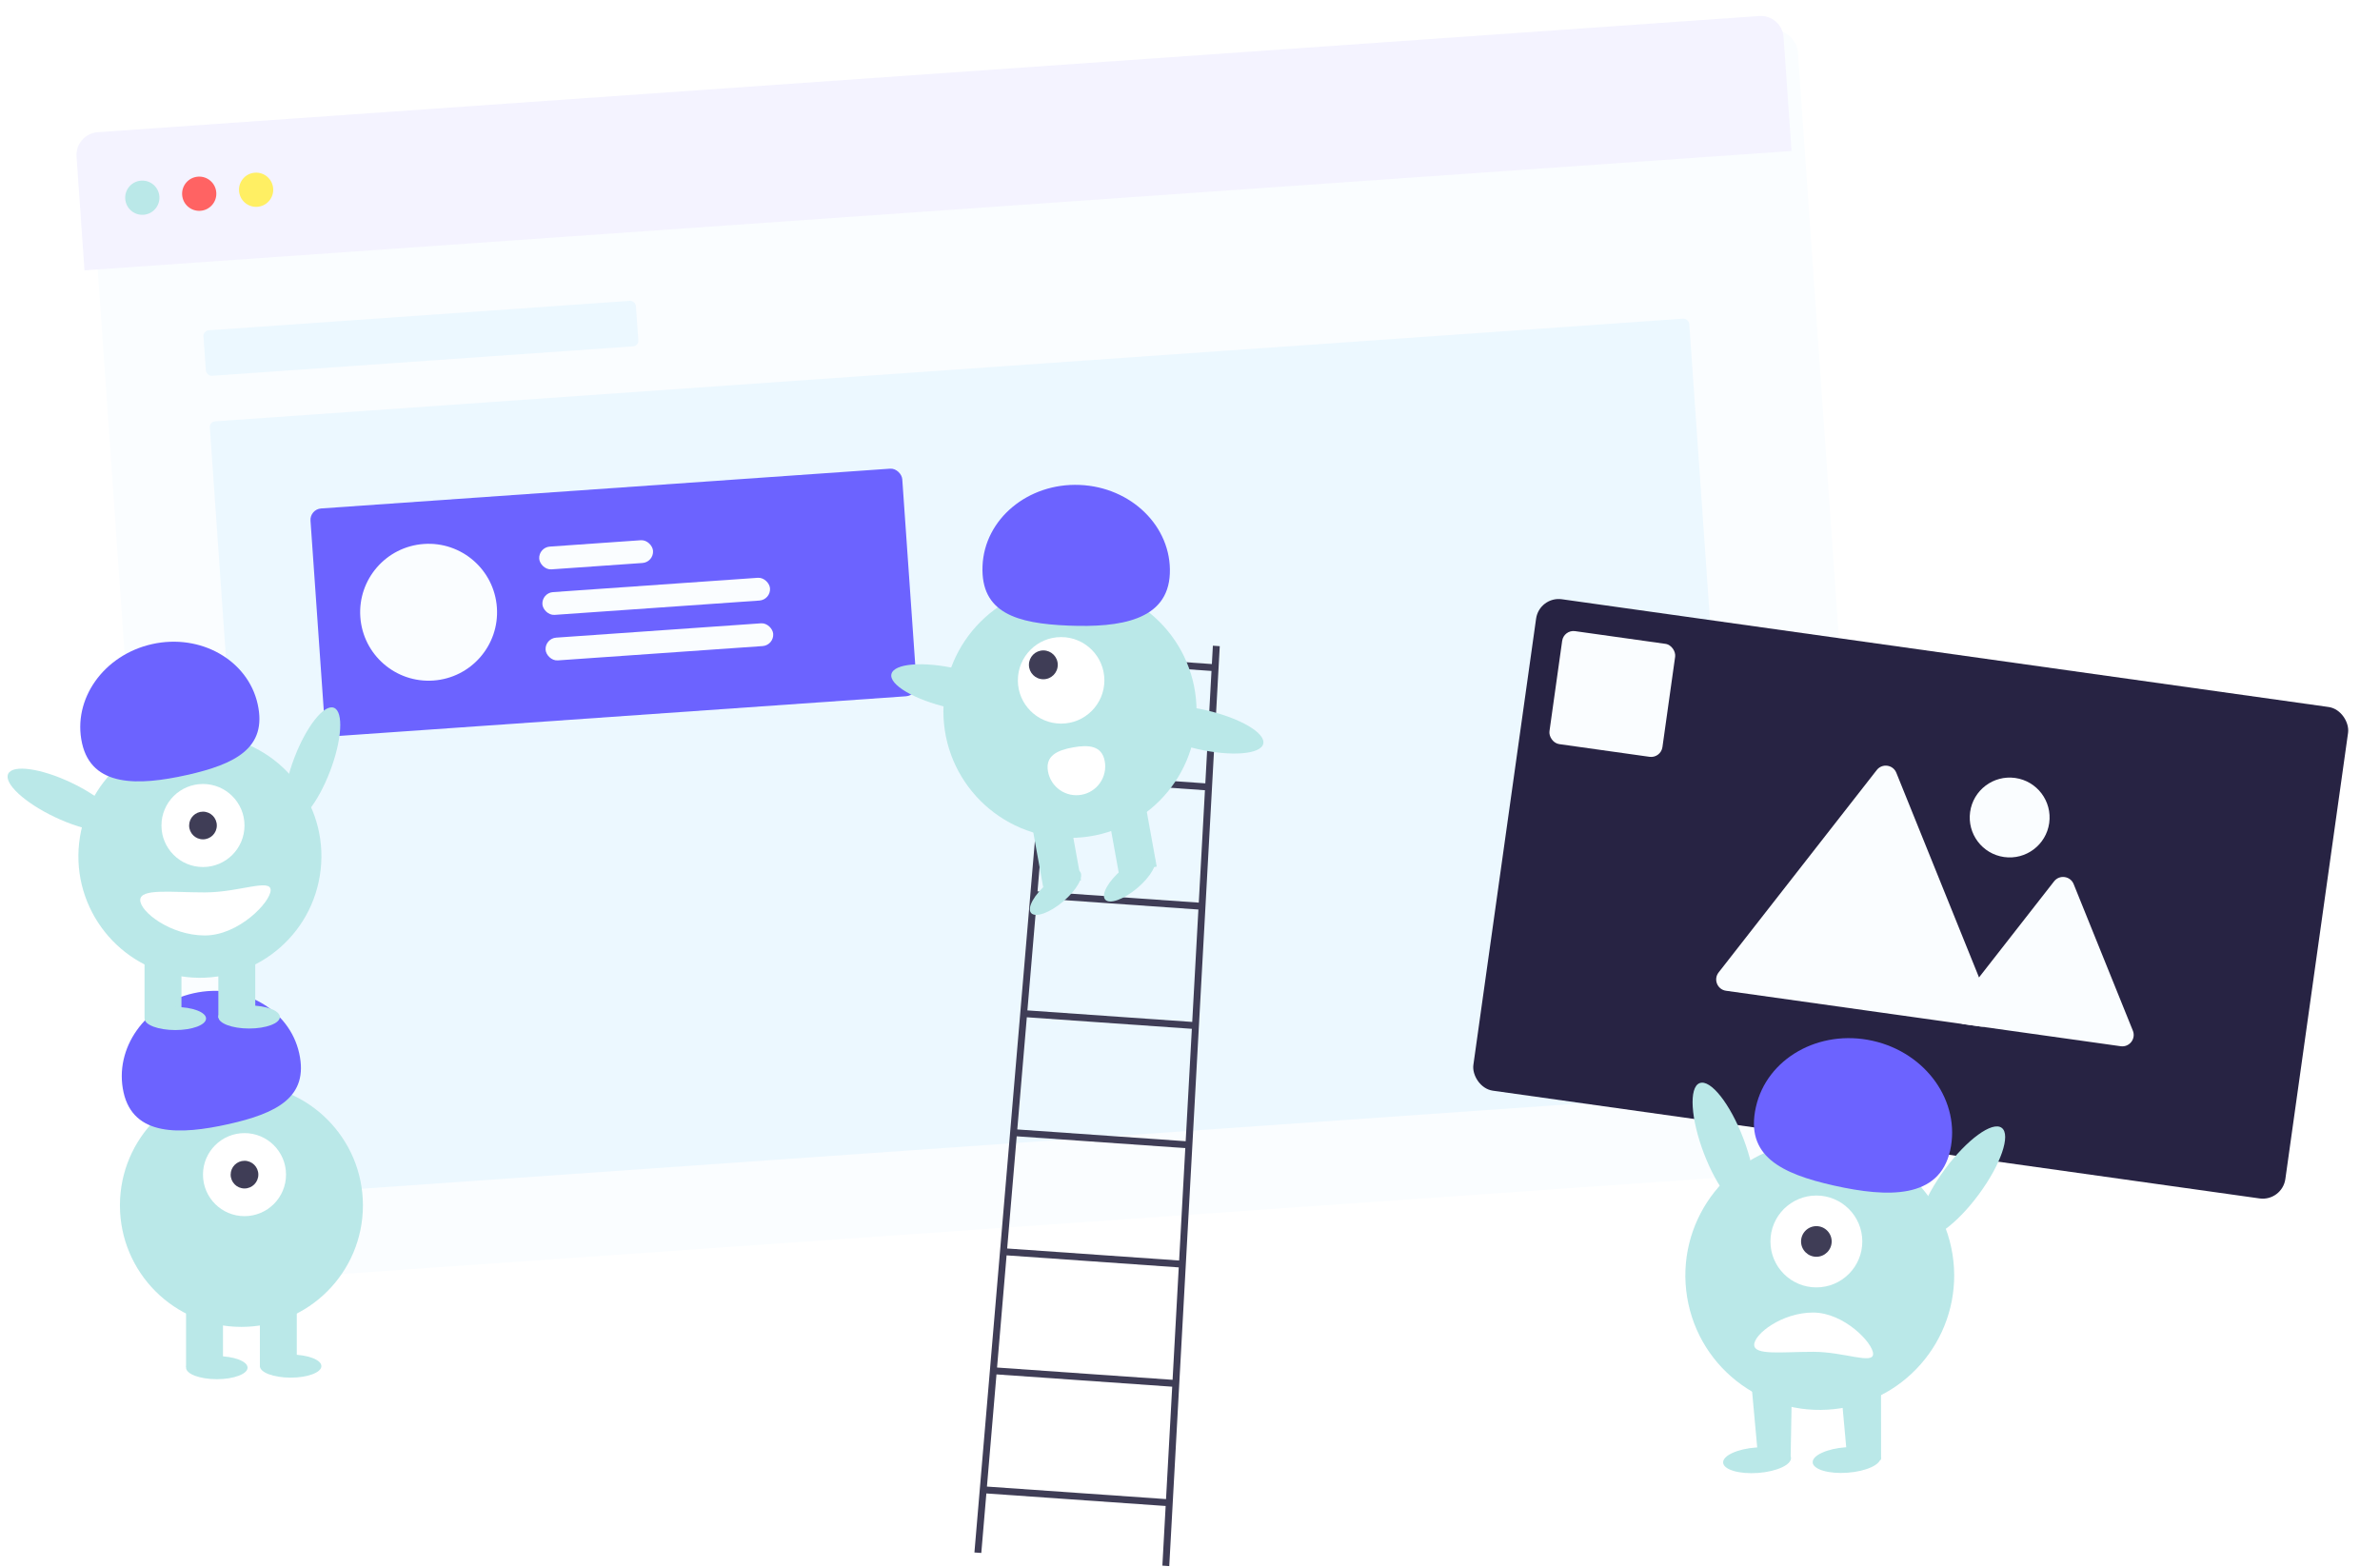 <svg width="1669" height="1099" viewBox="0 0 1669 1099" fill="none" xmlns="http://www.w3.org/2000/svg">

<g filter="url(#filter3_d)">
    <rect x="52.559" y="93.828" width="1200" height="800" rx="16" transform="rotate(-4 52.559 93.828)" fill="#FAFDFF"/>
</g>

<path d="M53.675 109.789C53.059 100.974 59.705 93.329 68.52 92.712L1233.67 11.237C1242.49 10.62 1250.14 17.267 1250.75 26.081L1256.33 105.887L59.256 189.594L53.675 109.789Z" fill="#F4F3FF"/>

<circle cx="99.8" cy="138.642" r="12" transform="rotate(-4 99.8 138.642)" fill="#BAE8E8"/>
<circle cx="139.703" cy="135.852" r="12" transform="rotate(-4 139.703 135.852)" fill="#FF6363"/>
<circle cx="179.605" cy="133.062" r="12" transform="rotate(-4 179.605 133.062)" fill="#FFEF63"/>

<rect x="142.409" y="231.897" width="304" height="32" rx="4" transform="rotate(-4 142.409 231.897)" fill="#ECF8FF"/>
<rect x="146.874" y="295.741" width="1040" height="544" rx="4" transform="rotate(-4 146.874 295.741)" fill="#ECF8FF"/>

<g filter="url(#filter1_d)">
    <rect x="215.182" y="355.121" width="416" height="160" rx="8" transform="rotate(-4 215.182 355.121)" fill="#6C63FF"/>
</g>

<circle cx="300.568" cy="429.345" r="48" transform="rotate(-4 300.568 429.345)" fill="#FAFDFF"/>

<rect x="377.583" y="383.862" width="80" height="16" rx="8" transform="rotate(-4 377.583 383.862)" fill="#FAFDFF"/>
<rect x="379.815" y="415.784" width="160" height="16" rx="8" transform="rotate(-4 379.815 415.784)" fill="#FAFDFF"/>
<rect x="382.047" y="447.706" width="160" height="16" rx="8" transform="rotate(-4 382.047 447.706)" fill="#FAFDFF"/>

<g filter="url(#filter2_d)">
    <rect x="1069.43" y="408" width="575" height="348" rx="16" transform="rotate(8 1069.43 408)" fill="#272343"/>
</g>

<path d="M1316.1 539.983C1319.89 535.13 1327.51 536.201 1329.82 541.911L1397.3 708.928C1399.61 714.638 1394.87 720.704 1388.77 719.847L1210.39 694.777C1204.29 693.92 1201.41 686.783 1205.2 681.93L1316.1 539.983Z" fill="#FAFDFF"/>
<rect x="1096.6" y="441.476" width="80" height="80" rx="8" transform="rotate(8 1096.6 441.476)" fill="#FAFDFF"/>
<path d="M1440.44 618.048C1444.24 613.195 1451.86 614.266 1454.17 619.976L1495.69 722.756C1498 728.466 1493.26 734.532 1487.16 733.675L1377.39 718.247C1371.29 717.39 1368.41 710.253 1372.2 705.4L1440.44 618.048Z" fill="#FAFDFF"/>
<circle cx="1409.3" cy="573.278" r="28" transform="rotate(8 1409.3 573.278)" fill="#FAFDFF"/>
<path d="M169.301 930.49C216.356 930.49 254.5 892.343 254.5 845.286C254.5 798.229 216.356 760.082 169.301 760.082C122.247 760.082 84.103 798.229 84.103 845.286C84.103 892.343 122.247 930.49 169.301 930.49Z" fill="#BAE8E8"/>
<path d="M156.36 912.155L130.477 912.155L130.477 958.532L156.36 958.532L156.36 912.155Z" fill="#BAE8E8"/>
<path d="M208.126 912.155L182.243 912.155L182.243 958.532L208.126 958.532L208.126 912.155Z" fill="#BAE8E8"/>
<path d="M152.046 967.161C163.958 967.161 173.615 963.539 173.615 959.072C173.615 954.604 163.958 950.983 152.046 950.983C140.134 950.983 130.477 954.604 130.477 959.072C130.477 963.539 140.134 967.161 152.046 967.161Z" fill="#BAE8E8"/>
<path d="M203.813 966.082C215.725 966.082 225.382 962.46 225.382 957.993C225.382 953.525 215.725 949.904 203.813 949.904C191.9 949.904 182.243 953.525 182.243 957.993C182.243 962.46 191.9 966.082 203.813 966.082Z" fill="#BAE8E8"/>
<path d="M171.458 852.836C187.54 852.836 200.577 839.798 200.577 823.715C200.577 807.633 187.54 794.595 171.458 794.595C155.377 794.595 142.34 807.633 142.34 823.715C142.34 839.798 155.377 852.836 171.458 852.836Z" fill="white"/>
<path d="M171.458 833.422C176.819 833.422 181.164 829.076 181.164 823.715C181.164 818.354 176.819 814.009 171.458 814.009C166.098 814.009 161.752 818.354 161.752 823.715C161.752 829.076 166.098 833.422 171.458 833.422Z" fill="#3F3D56"/>
<path d="M86.656 766.049C79.776 735.237 101.767 704.104 135.773 696.51C169.78 688.916 202.924 707.738 209.804 738.549C216.683 769.36 194.146 780.724 160.139 788.318C126.133 795.911 93.535 796.86 86.656 766.049Z" fill="#6C63FF"/>
<path d="M231.424 540.892C239.824 518.915 241.041 498.96 234.142 496.323C227.243 493.686 214.841 509.365 206.441 531.343C198.041 553.32 196.824 573.275 203.723 575.912C210.622 578.549 223.025 562.87 231.424 540.892Z" fill="#BAE8E8"/>
<path d="M224.282 614.107C231.819 567.658 200.277 523.892 153.83 516.355C107.384 508.817 63.621 540.361 56.084 586.811C48.547 633.26 80.089 677.025 126.535 684.563C172.982 692.101 216.744 660.556 224.282 614.107Z" fill="#BAE8E8"/>
<path d="M127.241 667.328L101.358 667.328L101.358 713.705L127.241 713.705L127.241 667.328Z" fill="#BAE8E8"/>
<path d="M179.008 667.328L153.125 667.328L153.125 713.705L179.008 713.705L179.008 667.328Z" fill="#BAE8E8"/>
<path d="M122.927 722.333C134.84 722.333 144.497 718.712 144.497 714.244C144.497 709.777 134.84 706.155 122.927 706.155C111.015 706.155 101.358 709.777 101.358 714.244C101.358 718.712 111.015 722.333 122.927 722.333Z" fill="#BAE8E8"/>
<path d="M174.694 721.255C186.606 721.255 196.263 717.633 196.263 713.166C196.263 708.698 186.606 705.077 174.694 705.077C162.781 705.077 153.125 708.698 153.125 713.166C153.125 717.633 162.781 721.255 174.694 721.255Z" fill="#BAE8E8"/>
<path d="M142.34 608.009C158.422 608.009 171.458 594.971 171.458 578.888C171.458 562.805 158.422 549.768 142.34 549.768C126.258 549.768 113.221 562.805 113.221 578.888C113.221 594.971 126.258 608.009 142.34 608.009Z" fill="white"/>
<path d="M142.34 588.595C147.701 588.595 152.046 584.249 152.046 578.888C152.046 573.527 147.701 569.181 142.34 569.181C136.979 569.181 132.634 573.527 132.634 578.888C132.634 584.249 136.979 588.595 142.34 588.595Z" fill="#3F3D56"/>
<path d="M57.537 521.221C50.657 490.41 72.648 459.277 106.655 451.683C140.661 444.089 173.806 462.91 180.685 493.722C187.564 524.533 165.027 535.896 131.021 543.49C97.014 551.084 64.416 552.032 57.537 521.221Z" fill="#6C63FF"/>
<path d="M82.71 579.18C85.876 572.506 71.209 558.923 49.952 548.84C28.694 538.757 8.896 535.994 5.731 542.667C2.566 549.341 17.233 562.925 38.49 573.008C59.747 583.09 79.546 585.854 82.71 579.18Z" fill="#BAE8E8"/>
<path d="M98.334 631.197C98.334 639.536 119.804 656.003 143.629 656.003C167.454 656.003 189.792 632.526 189.792 624.186C189.792 615.847 167.454 625.804 143.629 625.804C119.804 625.804 98.334 622.858 98.334 631.197Z" fill="white"/>
<path d="M815.13 1097.9L819.952 1098.24L855.368 453.14L850.546 452.803L849.839 465.672L741.761 458.114L742.852 445.271L738.03 444.934L683.326 1088.69L688.148 1089.02L691.695 1047.29L817.426 1056.08L815.13 1097.9ZM840.654 632.981L727.573 625.073L734.258 546.41L844.982 554.153L840.654 632.981ZM840.389 637.807L836.062 716.635L720.479 708.552L727.164 629.889L840.389 637.807ZM835.797 721.461L831.469 800.289L713.386 792.031L720.07 713.368L835.797 721.461ZM831.204 805.115L826.877 883.943L706.292 875.511L712.976 796.847L831.204 805.115ZM826.612 888.769L822.284 967.598L699.198 958.99L705.882 880.327L826.612 888.769ZM849.574 470.499L845.247 549.327L734.667 541.594L741.352 462.931L849.574 470.499ZM692.104 1042.47L698.789 963.806L822.019 972.424L817.691 1051.25L692.104 1042.47Z" fill="#3F3D56"/>
<path d="M750.337 587.581C799.362 587.581 839.104 547.837 839.104 498.81C839.104 449.782 799.362 410.038 750.337 410.038C701.313 410.038 661.571 449.782 661.571 498.81C661.571 547.837 701.313 587.581 750.337 587.581Z" fill="#BAE8E8"/>
<path d="M802.55 560.158L776.015 564.962L784.621 612.508L811.157 607.704L802.55 560.158Z" fill="#BAE8E8"/>
<path d="M749.479 569.766L722.944 574.57L731.551 622.116L758.086 617.312L749.479 569.766Z" fill="#BAE8E8"/>
<path d="M745.637 632.122C755.108 624.101 760.348 614.719 757.34 611.167C754.332 607.615 744.216 611.238 734.744 619.26C725.273 627.281 720.034 636.663 723.042 640.215C726.05 643.767 736.166 640.144 745.637 632.122Z" fill="#BAE8E8"/>
<path d="M797.602 622.714C807.074 614.693 812.313 605.311 809.305 601.759C806.297 598.207 796.181 601.83 786.71 609.852C777.239 617.873 771.999 627.255 775.007 630.807C778.015 634.359 788.131 630.736 797.602 622.714Z" fill="#BAE8E8"/>
<path d="M744.123 507.435C760.879 507.435 774.461 493.852 774.461 477.095C774.461 460.339 760.879 446.756 744.123 446.756C727.368 446.756 713.786 460.339 713.786 477.095C713.786 493.852 727.368 507.435 744.123 507.435Z" fill="white"/>
<path d="M731.655 476.333C737.24 476.333 741.767 471.806 741.767 466.22C741.767 460.635 737.24 456.107 731.655 456.107C726.07 456.107 721.542 460.635 721.542 466.22C721.542 471.806 726.07 476.333 731.655 476.333Z" fill="#3F3D56"/>
<path d="M820.362 402.235C821.697 369.371 793.374 341.534 757.101 340.061C720.828 338.587 690.341 364.035 689.006 396.899C687.671 429.764 712.885 437.231 749.158 438.705C785.431 440.178 819.027 435.1 820.362 402.235Z" fill="#6C63FF"/>
<path d="M711.635 492.554C713.355 485.053 695.38 474.532 671.487 469.055C647.595 463.578 626.832 465.219 625.113 472.72C623.394 480.221 641.369 490.742 665.261 496.219C689.154 501.696 709.916 500.055 711.635 492.554Z" fill="#BAE8E8"/>
<path d="M885.88 521.532C887.6 514.031 869.625 503.51 845.732 498.033C821.84 492.557 801.077 494.197 799.358 501.699C797.639 509.2 815.614 519.72 839.506 525.197C863.399 530.674 884.161 529.033 885.88 521.532Z" fill="#BAE8E8"/>
<path d="M774.717 533.793C775.195 536.408 775.153 539.09 774.594 541.689C774.035 544.287 772.969 546.749 771.458 548.935C769.947 551.121 768.02 552.988 765.787 554.429C763.554 555.87 761.059 556.856 758.444 557.332C755.83 557.808 753.147 557.764 750.55 557.203C747.952 556.641 745.491 555.574 743.306 554.06C741.121 552.547 739.256 550.618 737.818 548.384C736.379 546.15 735.394 543.653 734.92 541.038L734.913 540.999C732.924 530.007 741.422 526.118 752.413 524.128C763.405 522.138 772.727 522.801 774.717 533.793Z" fill="white"/>
<path d="M1225.54 847.593C1233.17 844.675 1231.82 822.601 1222.53 798.288C1213.24 773.975 1199.52 756.63 1191.89 759.547C1184.25 762.465 1185.6 784.539 1194.89 808.852C1204.18 833.165 1217.9 850.51 1225.54 847.593Z" fill="#BAE8E8"/>
<path d="M1291.23 987.485C1342.61 979.146 1377.5 930.731 1369.17 879.346C1360.83 827.962 1312.42 793.066 1261.03 801.405C1209.65 809.743 1174.76 858.158 1183.1 909.543C1191.44 960.928 1239.85 995.823 1291.23 987.485Z" fill="#BAE8E8"/>
<path d="M1319.08 968.419H1290.45L1296.05 1029.86L1319.13 1023.59L1319.08 968.419Z" fill="#BAE8E8"/>
<path d="M1256.66 968.579H1228.02L1233.63 1030.02L1255.67 1023.59L1256.66 968.579Z" fill="#BAE8E8"/>
<path d="M1232.81 1032.91C1245.96 1031.95 1256.32 1027.17 1255.96 1022.24C1255.6 1017.31 1244.65 1014.1 1231.51 1015.06C1218.37 1016.02 1208 1020.79 1208.36 1025.72C1208.72 1030.65 1219.67 1033.87 1232.81 1032.91Z" fill="#BAE8E8"/>
<path d="M1273.75 902.797C1291.54 902.797 1305.96 888.374 1305.96 870.582C1305.96 852.791 1291.54 838.368 1273.75 838.368C1255.96 838.368 1241.53 852.791 1241.53 870.582C1241.53 888.374 1255.96 902.797 1273.75 902.797Z" fill="white"/>
<path d="M1273.75 881.32C1279.68 881.32 1284.48 876.513 1284.48 870.582C1284.48 864.652 1279.68 859.844 1273.75 859.844C1267.82 859.844 1263.01 864.652 1263.01 870.582C1263.01 876.513 1267.82 881.32 1273.75 881.32Z" fill="#3F3D56"/>
<path d="M1387.62 837.613C1403.09 816.677 1410.3 795.769 1403.72 790.914C1397.15 786.06 1379.29 799.097 1363.82 820.033C1348.36 840.97 1341.15 861.878 1347.73 866.732C1354.3 871.587 1372.16 858.55 1387.62 837.613Z" fill="#BAE8E8"/>
<path d="M1230.15 943.046C1230.15 935.443 1249.72 920.429 1271.44 920.429C1293.17 920.429 1313.53 941.835 1313.53 949.438C1313.53 957.041 1293.17 947.963 1271.44 947.963C1249.72 947.963 1230.15 950.65 1230.15 943.046Z" fill="white"/>
<path d="M1367.56 806.788C1375.17 772.704 1350.84 738.262 1313.22 729.862C1275.6 721.461 1238.94 742.282 1231.33 776.367C1223.72 810.452 1248.65 823.023 1286.27 831.423C1323.89 839.824 1359.95 840.873 1367.56 806.788Z" fill="#6C63FF"/>
<path d="M1295.61 1032.75C1308.75 1031.79 1319.11 1027.02 1318.75 1022.09C1318.39 1017.16 1307.44 1013.94 1294.3 1014.91C1281.16 1015.87 1270.8 1020.64 1271.16 1025.57C1271.52 1030.5 1282.46 1033.72 1295.61 1032.75Z" fill="#BAE8E8"/>

<defs>
    <filter id="filter3_d" x="42.559" y="0.12" width="1292.88" height="921.759" filterUnits="userSpaceOnUse" color-interpolation-filters="sRGB">
        <feFlood flood-opacity="0" result="BackgroundImageFix"/>
        <feColorMatrix in="SourceAlpha" type="matrix" values="0 0 0 0 0 0 0 0 0 0 0 0 0 0 0 0 0 0 127 0"/>
        <feOffset dx="10" dy="10"/>
        <feGaussianBlur stdDeviation="10"/>
        <feColorMatrix type="matrix" values="0 0 0 0 0 0 0 0 0 0 0 0 0 0 0 0 0 0 0.25 0"/>
        <feBlend mode="normal" in2="BackgroundImageFix" result="effect1_dropShadow"/>
        <feBlend mode="normal" in="SourceGraphic" in2="effect1_dropShadow" result="shape"/>
    </filter>
    
    <filter id="filter1_d" x="212.182" y="323.102" width="436.148" height="198.629" filterUnits="userSpaceOnUse" color-interpolation-filters="sRGB">
        <feFlood flood-opacity="0" result="BackgroundImageFix"/>
        <feColorMatrix in="SourceAlpha" type="matrix" values="0 0 0 0 0 0 0 0 0 0 0 0 0 0 0 0 0 0 127 0"/>
        <feOffset dx="2" dy="2"/>
        <feGaussianBlur stdDeviation="2.5"/>
        <feColorMatrix type="matrix" values="0 0 0 0 0 0 0 0 0 0 0 0 0 0 0 0 0 0 0.25 0"/>
        <feBlend mode="normal" in2="BackgroundImageFix" result="effect1_dropShadow"/>
        <feBlend mode="normal" in="SourceGraphic" in2="effect1_dropShadow" result="shape"/>
    </filter>
    
    <filter id="filter2_d" x="1011" y="398" width="657.836" height="464.638" filterUnits="userSpaceOnUse" color-interpolation-filters="sRGB">
        <feFlood flood-opacity="0" result="BackgroundImageFix"/>
        <feColorMatrix in="SourceAlpha" type="matrix" values="0 0 0 0 0 0 0 0 0 0 0 0 0 0 0 0 0 0 127 0"/>
        <feOffset dx="10" dy="10"/>
        <feGaussianBlur stdDeviation="10"/>
        <feColorMatrix type="matrix" values="0 0 0 0 0 0 0 0 0 0 0 0 0 0 0 0 0 0 0.25 0"/>
        <feBlend mode="normal" in2="BackgroundImageFix" result="effect1_dropShadow"/>
        <feBlend mode="normal" in="SourceGraphic" in2="effect1_dropShadow" result="shape"/>
    </filter>
</defs>
</svg>
